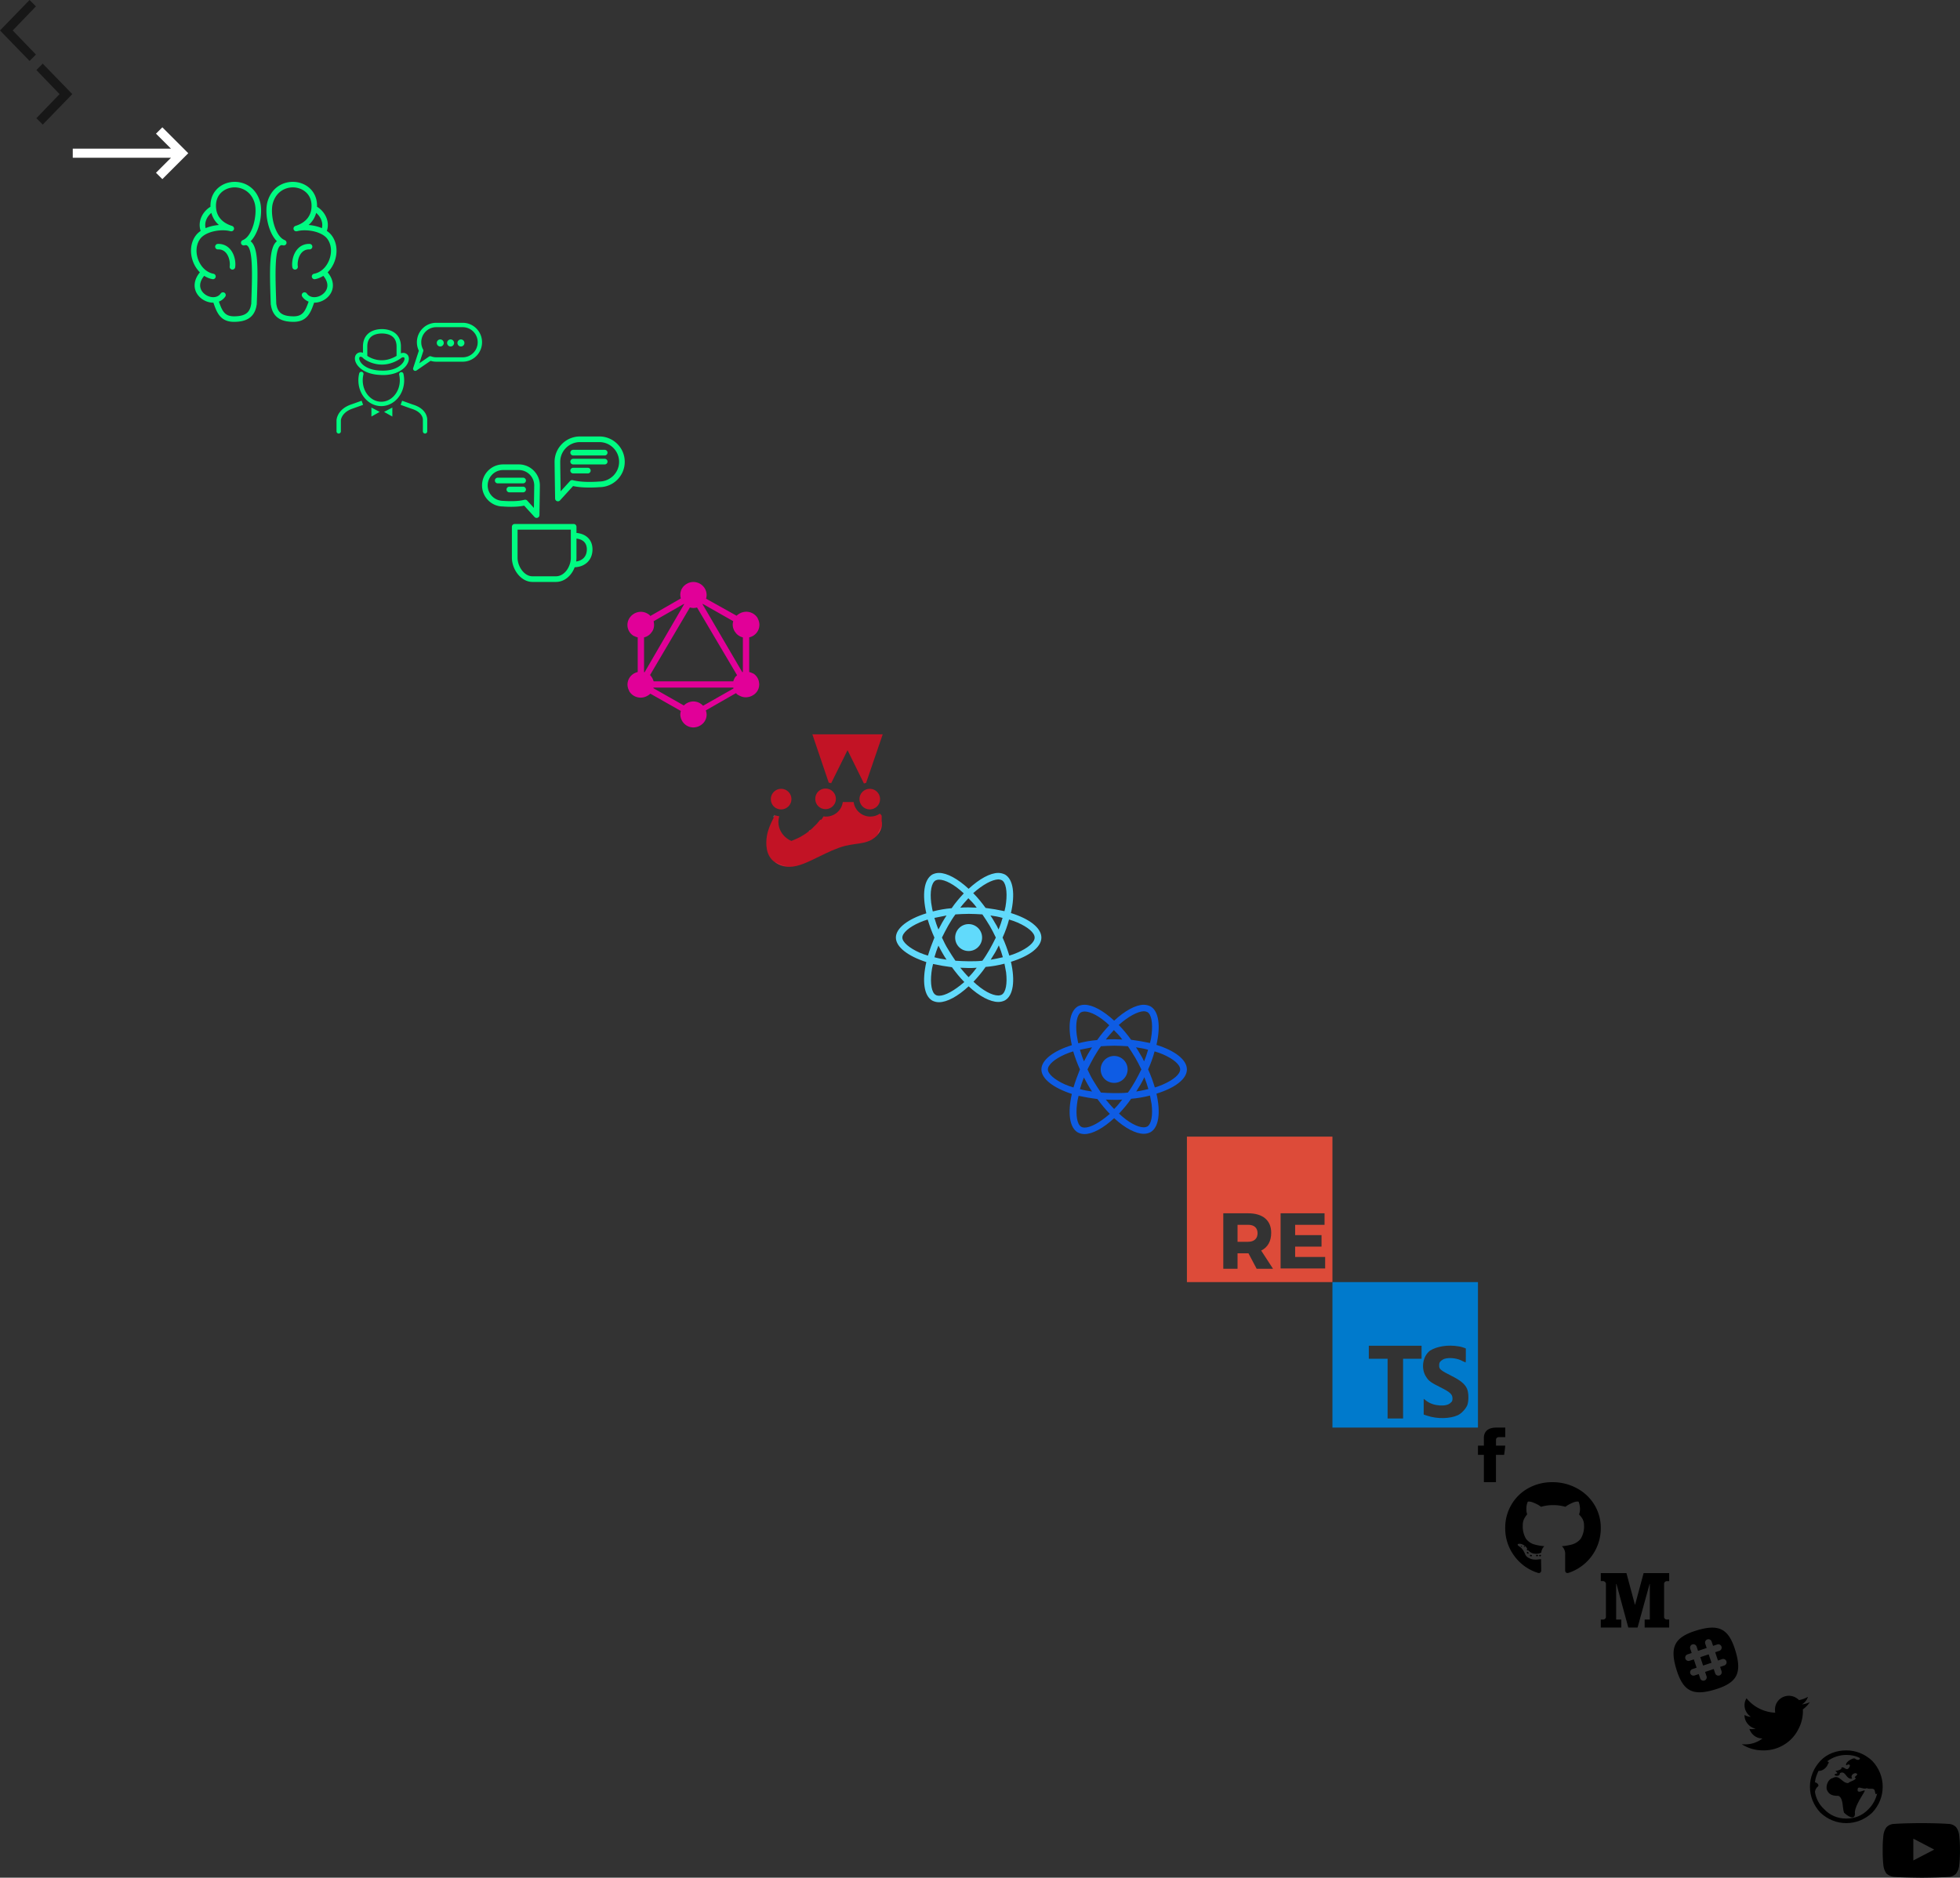 <?xml version="1.0" encoding="utf-8"?><svg width="431" height="413" viewBox="0 0 431 413" xmlns="http://www.w3.org/2000/svg" xmlns:xlink="http://www.w3.org/1999/xlink"><rect x="0" y="0" width="431" height="413" fill="#333333" stroke="none"/><svg version="1.1" id="arrow-l" width="7.9" height="13.4" xml:space="preserve" viewBox="0 0 7.9 13.4" xmlns="http://www.w3.org/2000/svg"><style>.ast0{fill:#171717}</style><path class="ast0" d="M6.5 13.4L0 6.7 6.5 0l1.4 1.4-5.1 5.3L7.9 12z"/></svg><svg version="1.1" id="arrow-r" x="8" y="14" width="7.9" height="13.4" xml:space="preserve" viewBox="0 0 7.9 13.4" xmlns="http://www.w3.org/2000/svg"><style>.bst0{fill:#171717}</style><path class="bst0" d="M1.4 0l6.5 6.7-6.5 6.7L0 12l5.1-5.3L0 1.4z"/></svg><svg version="1.1" id="arrow_r" x="16" y="28" width="25.4" height="11.4" xml:space="preserve" viewBox="0 0 25.4 11.4" xmlns="http://www.w3.org/2000/svg"><style>.cst0{fill:#fff}</style><path class="cst0" d="M19.7 0l-1.4 1.4 3.3 3.3H0v2h21.6L18.3 10l1.4 1.4 5.7-5.7z"/></svg><svg version="1.1" id="feature_1" x="42" y="40" width="32" height="30.79" xml:space="preserve" viewBox="0 0 53 51" xmlns="http://www.w3.org/2000/svg"><style>.dst0{fill:#00fc82}</style><path class="dst0" d="M25.107 7.13C23.379 1.265 18.223-.596 14.159.159c-3.705.689-7.237 3.71-7.068 8.92-2.611 1.535-4.743 5.016-3.633 8.609.019.061.054.112.083.166-.695.479-1.313 1.038-1.806 1.697-1.913 2.556-2.273 6.256-.94 9.656a10.939 10.939 0 0 0 2.441 3.755C.838 35.88 1.194 38.372 1.65 39.64c.804 2.237 3.039 3.972 5.562 4.316a6.5 6.5 0 0 0 .893.062c.019 0 .036-.003.055-.003C9.35 47.459 10.597 51 15.657 51l.141-.001c3.048-.039 7.203-.702 8.079-5.991.005-.03-.005-.057-.003-.086a.995.995 0 0 0 .079-.337l.034-1.008c.421-12.18.538-19.755-2.249-21.918l-.029-.02c3.319-3.344 4.558-10.575 3.398-14.509zM7.412 11.309a8.748 8.748 0 0 0 2.758 4.407c-1.631.133-3.328.497-4.841 1.152-.583-2.287.68-4.394 2.083-5.559zm14.561 32.199l-.035 1.009c0 .008.004.014.004.021-.016.049-.045.09-.054.142-.505 3.052-2.22 4.26-6.116 4.309-3.487.041-4.405-1.903-5.611-5.356a5.09 5.09 0 0 0 2.308-1.808 1 1 0 0 0-.24-1.4 1.01 1.01 0 0 0-1.405.239c-.991 1.394-2.517 1.415-3.338 1.302-1.77-.242-3.389-1.477-3.938-3.003-.528-1.47-.086-3.095 1.256-4.727a8.413 8.413 0 0 0 3.003 1.216 1.008 1.008 0 0 0 1.177-.802 1.005 1.005 0 0 0-.805-1.172c-2.394-.447-4.452-2.317-5.505-5.002-1.082-2.76-.822-5.72.679-7.725 2.014-2.691 7.597-3.697 11.055-2.766.053.014.105.004.157.01.078.008.156.024.231.014.043-.005.08-.026.121-.037.084-.022.169-.041.245-.083.042-.023.072-.06.11-.089.064-.049.131-.093.182-.156.038-.047.058-.108.088-.163.031-.058.073-.108.093-.173.002-.005 0-.01.001-.016.001-.005.005-.009.007-.014.016-.061.007-.12.012-.18.006-.068.021-.137.013-.203-.008-.064-.036-.12-.056-.18-.02-.062-.031-.127-.063-.184-.031-.055-.078-.097-.118-.145-.042-.051-.077-.107-.129-.149-.05-.04-.114-.062-.173-.093-.056-.029-.103-.07-.166-.089-2.027-.612-5.481-2.279-5.839-6.56-.387-4.62 2.67-6.853 5.405-7.361 3.2-.596 7.268.892 8.644 5.562 1.128 3.827-.621 12.115-4.328 13.53-.051.02-.087.058-.134.084-.059.034-.119.063-.169.107-.049.043-.084.095-.123.147-.039.051-.081.098-.11.156-.029.057-.041.119-.058.181s-.038.121-.043.187c-.005.066.008.131.016.198.006.053-.002.105.013.157.004.014.015.024.02.038.005.014.002.028.007.042.039.101.092.191.156.271l.016.015c.072.085.158.153.251.21.031.019.064.031.097.046a.979.979 0 0 0 .237.076c.037.007.071.014.109.016.025.002.049.011.074.011.055 0 .11-.021.165-.031.039-.006.076.002.115-.009.558-.16.834-.023 1.013.115 2.119 1.644 1.792 11.11 1.476 20.265z"/><path class="dst0" d="M9.782 22.605a1.006 1.006 0 0 0-.98 1.031c.015.555.478 1.015 1.035.976 1.16-.033 2.127.373 2.865 1.203 1.188 1.334 1.604 3.571 1.392 4.998a1.006 1.006 0 0 0 .998 1.152c.491 0 .921-.358.996-.857.277-1.864-.193-4.733-1.879-6.626-1.135-1.276-2.671-1.931-4.427-1.877zM51.264 19.552c-.493-.659-1.111-1.219-1.806-1.698.029-.055.064-.105.083-.166 1.11-3.593-1.022-7.074-3.633-8.609.17-5.211-3.362-8.232-7.068-8.92-4.064-.753-9.219 1.105-10.948 6.971-1.159 3.934.079 11.165 3.398 14.509l-.029.02c-2.787 2.163-2.67 9.737-2.25 21.915l.035 1.012c.004.12.036.231.079.337.002.029-.008.056-.003.086.877 5.288 5.031 5.952 8.08 5.991h.141c5.059 0 6.307-3.542 7.497-6.984.018 0 .036.003.055.003.291 0 .59-.02.893-.062 2.523-.345 4.758-2.079 5.562-4.316.455-1.267.812-3.76-1.586-6.678a10.953 10.953 0 0 0 2.441-3.755c1.332-3.4.972-7.1-.941-9.656zm-3.592-2.685c-1.513-.655-3.21-1.019-4.841-1.152a8.755 8.755 0 0 0 2.757-4.406c1.403 1.164 2.666 3.272 2.084 5.558zm2.654 11.611c-1.053 2.685-3.11 4.555-5.505 5.002a1.004 1.004 0 1 0 .372 1.974 8.446 8.446 0 0 0 3.003-1.216c1.343 1.632 1.785 3.257 1.256 4.727-.548 1.527-2.167 2.761-3.938 3.003-.821.113-2.347.093-3.338-1.302a1.01 1.01 0 0 0-1.405-.239c-.454.32-.562.947-.24 1.4a5.093 5.093 0 0 0 2.307 1.808c-1.206 3.454-2.139 5.424-5.61 5.356-3.895-.05-5.611-1.258-6.116-4.309-.009-.052-.038-.093-.054-.142 0-.008.004-.014.004-.022l-.035-1.012c-.316-9.153-.643-18.618 1.474-20.261.179-.138.456-.275 1.013-.115.039.011.076.003.115.009.055.009.11.031.165.031.025 0 .049-.009.074-.011.037-.003.071-.01.108-.016.084-.016.163-.041.24-.077.032-.015.064-.027.095-.045.095-.057.181-.125.254-.211l.015-.014c.064-.08.118-.17.157-.271.005-.014.002-.028.007-.042.005-.014.016-.024.02-.038.015-.053.007-.105.013-.157.008-.067.022-.132.016-.198-.005-.066-.026-.125-.043-.187-.017-.062-.03-.123-.058-.18-.029-.058-.071-.105-.11-.156-.039-.051-.074-.103-.123-.147-.05-.044-.11-.073-.169-.107-.046-.027-.082-.065-.133-.084-3.707-1.415-5.456-9.703-4.328-13.53 1.376-4.67 5.443-6.156 8.644-5.562 2.735.508 5.792 2.741 5.405 7.361-.358 4.281-3.812 5.948-5.839 6.56-.063.019-.11.06-.166.089-.058.031-.123.052-.173.093-.052.042-.087.098-.129.149-.04.048-.088.09-.118.145-.032.057-.043.122-.063.184-.02.06-.048.117-.056.18-.008.067.008.135.013.203.005.06-.005.119.012.18.001.005.005.009.007.014l.001.016c.018.06.058.105.086.158.032.061.055.127.097.18.038.046.088.076.133.115.054.046.101.098.163.132.049.027.106.035.159.054.069.024.134.055.207.064.063.008.127-.008.191-.012s.127.005.192-.012c3.457-.929 9.041.075 11.055 2.766 1.498 2.002 1.759 4.962.676 7.722z"/><path class="dst0" d="M43.218 22.605c-1.775-.053-3.292.601-4.428 1.877-1.686 1.893-2.155 4.762-1.879 6.626a1.006 1.006 0 0 0 1.145.846c.551-.081.931-.592.849-1.141-.212-1.427.204-3.664 1.392-4.998.739-.83 1.7-1.238 2.865-1.203a1.021 1.021 0 0 0 1.035-.976 1.005 1.005 0 0 0-.979-1.031z"/></svg><svg version="1.1" id="feature_2" x="74" y="71" width="32" height="24.36" xml:space="preserve" viewBox="0 0 67 51" xmlns="http://www.w3.org/2000/svg"><style>.est0{fill:#00fc82}</style><path class="est0" d="M57.282 7.654c-.892 0-1.615.728-1.615 1.626s.723 1.626 1.615 1.626 1.614-.728 1.614-1.626-.722-1.626-1.614-1.626zM52.523 7.654c-.892 0-1.615.728-1.615 1.626s.723 1.626 1.615 1.626 1.614-.728 1.614-1.626-.722-1.626-1.614-1.626zM47.765 7.654c-.892 0-1.615.728-1.615 1.626s.723 1.626 1.615 1.626 1.614-.728 1.614-1.626-.723-1.626-1.614-1.626z"/><path class="est0" d="M58.109 0h-12.21c-4.902 0-8.891 4.017-8.891 8.953 0 1.354.308 2.696.893 3.91l-2.596 7.95c-.134.411.007.862.35 1.122a1 1 0 0 0 1.167.027l6.482-4.452c.85.264 1.721.397 2.596.397h12.21c4.902 0 8.891-4.017 8.891-8.953S63.011 0 58.109 0zm0 15.889h-12.21a6.822 6.822 0 0 1-2.398-.442 1.004 1.004 0 0 0-.914.112L38.13 18.62l1.806-5.529c.087-.266.06-.556-.074-.801a6.978 6.978 0 0 1-.85-3.337c0-3.824 3.09-6.936 6.888-6.936h12.21c3.798 0 6.888 3.111 6.888 6.936s-3.091 6.936-6.889 6.936zM20.534 24.024c.024.003.043.015.067.016.282.011.559.016.832.016 6.425 0 10.426-2.945 11.571-5.973.555-1.467.335-2.848-.575-3.602-.913-.758-1.928-.726-2.783-.43v-3.074c.05-4.959-3.195-7.981-8.679-8.085-.022 0-.038.01-.059.011-.022-.001-.039-.012-.061-.011-5.484.104-8.729 3.126-8.678 8.15v2.779a3.032 3.032 0 0 0-.915-.224 2.613 2.613 0 0 0-1.92.673c-.907.801-1.126 2.222-.569 3.708 1.018 2.72 4.712 5.87 11.769 6.046zm.352-19.113c.008 0 .014-.005.022-.005.008 0 .014.005.022.005 5.598.106 6.741 3.347 6.713 6.133v4.059c0 .04.018.074.023.112-6.71 4.047-12.109.97-13.516.007.005-.041.024-.077.024-.119v-4.145c-.029-2.7 1.114-5.942 6.712-6.047zM10.655 15.788c.674-.594 1.741.605 1.76.626.02.023.048.033.069.054.021.021.032.048.056.068.05.041 3.405 2.704 8.349 2.704 2.491 0 5.385-.676 8.463-2.704.025-.016.038-.042.06-.06.023-.018.05-.024.072-.044.01-.009 1.028-.927 1.672-.393.181.15.231.654-.023 1.328-.635 1.678-3.532 4.729-9.924 4.662-.008 0-.014-.004-.022-.004h-.037c-6.889 0-9.847-2.988-10.509-4.756-.285-.759-.192-1.299.014-1.481z"/><path class="est0" d="M30.805 23.486a1.005 1.005 0 0 0-1.203-.754 1.01 1.01 0 0 0-.748 1.212c.191.826.288 1.682.288 2.546 0 5.435-3.829 9.857-8.537 9.857s-8.537-4.422-8.537-9.857c0-.921.11-1.832.327-2.708a1.001 1.001 0 1 0-1.944-.488 13.321 13.321 0 0 0-.386 3.196c0 6.548 4.728 11.875 10.54 11.875s10.54-5.327 10.54-11.875a13.38 13.38 0 0 0-.34-3.004zM6.646 37.646C.357 39.821.013 44.562 0 44.821v5.17C0 50.548.449 51 1.002 51s1.002-.452 1.002-1.009l-.002-5.103c.011-.147.332-3.618 5.298-5.335 1.689-.59 4.937-1.769 4.937-1.769l-.68-1.898c-.001 0-3.233 1.174-4.911 1.76zM35.119 37.647c-1.681-.587-4.913-1.761-4.914-1.761l-.68 1.898s3.248 1.179 4.977 1.782c5.461 1.653 5.271 5.022 5.262 5.153a1.16 1.16 0 0 0-.005.102v5.17c0 .557.449 1.009 1.002 1.009.553 0 1.002-.452 1.002-1.009v-5.134c.038-.63.074-5.177-6.644-7.21zM16.068 43.161l3.804-2.128-3.804-2.002zM25.7 43.161v-4.13l-3.804 2.002z"/></svg><svg version="1.1" id="feature_3" x="106" y="96" width="31.38" height="32" xml:space="preserve" viewBox="0 0 51 52" xmlns="http://www.w3.org/2000/svg"><style>.fst0{fill:#00fc82}</style><path class="fst0" d="M33.75 34.48v-2.188a1.01 1.01 0 0 0-1.009-1.008H11.683c-.557 0-1.009.451-1.009 1.008v11.061c0 4.082 3.146 8.647 7.357 8.647h8.362c3.193 0 5.618-2.357 6.713-5.244 3.822-.153 6.367-2.673 6.367-6.379 0-3.362-2.169-5.552-5.723-5.897zm-7.357 15.505h-8.362c-3.007 0-5.339-3.565-5.339-6.632V33.299h19.04v10.054c0 3.137-2.193 6.632-5.339 6.632zm7.251-5.296c.065-.445.105-.892.105-1.336v-6.851c1.693.207 3.705 1.047 3.705 3.875.001 2.407-1.44 3.993-3.81 4.312zM41.927 0h-6.926c-5.003 0-9.073 4.065-9.073 9.061 0 .404.015 1.657.036 3.24.054 3.926.148 9.886.148 9.886a1.009 1.009 0 0 0 1.755.662l4.667-5.124c3.905.875 9.241.414 9.393.397 5.003 0 9.073-4.065 9.073-9.061S46.93 0 41.927 0zm-.09 16.111c-.057.005-5.796.501-9.378-.48a1.01 1.01 0 0 0-1.013.294l-3.357 3.685a4618.28 4618.28 0 0 1-.108-7.337 402.03 402.03 0 0 1-.036-3.212c0-3.885 3.165-7.046 7.056-7.046h6.926c3.89 0 7.056 3.161 7.056 7.046-.001 3.885-3.166 7.046-7.146 7.05zM18.762 28.788a1.01 1.01 0 0 0 1.755-.662c.006-.387.149-9.488.149-10.62 0-4.147-3.379-7.521-7.532-7.521H7.532C3.379 9.985 0 13.359 0 17.506c0 4.145 3.375 7.518 7.435 7.518h.007c.191.017 4.44.385 7.619-.298l3.701 4.062zm-11.23-5.775c-3.041 0-5.514-2.47-5.514-5.506S4.491 12 7.532 12h5.602c3.041 0 5.514 2.47 5.514 5.506 0 .743-.066 5.153-.11 8.042l-2.387-2.621a1.01 1.01 0 0 0-1.013-.294c-2.86.784-7.471.387-7.606.38z"/><path class="fst0" d="M43.835 4.772H32.568a1.008 1.008 0 1 0 0 2.016h11.266a1.008 1.008 0 1 0 .001-2.016zM43.835 7.984H32.568a1.008 1.008 0 1 0 0 2.016h11.266a1.008 1.008 0 1 0 .001-2.016zM15.69 15.75a1.01 1.01 0 0 0-1.009-1.008H5.6a1.008 1.008 0 1 0 0 2.016h9.08c.558 0 1.01-.451 1.01-1.008zM15.69 18.962a1.01 1.01 0 0 0-1.009-1.008H9.762a1.008 1.008 0 1 0 0 2.016h4.919a1.01 1.01 0 0 0 1.009-1.008zM37.81 11.195h-5.242a1.008 1.008 0 1 0 0 2.016h5.242a1.008 1.008 0 1 0 0-2.016z"/></svg><svg width="28.98" height="32" viewBox="0 0 48 53" id="logo-graphql" x="138" y="128" xmlns="http://www.w3.org/2000/svg"><path d="M45.6 33.3c-.4-.2-.8-.4-1.3-.5V20.2c.5-.1.9-.3 1.3-.5 2.3-1.3 3.1-4.1 1.8-6.4v-.1c-1.4-2.3-4.3-3-6.6-1.7-.4.2-.8.5-1.1.8L28.6 6.1c.1-.4.2-.9.2-1.3 0-2.7-2.2-4.8-4.9-4.8-2.6.1-4.7 2.1-4.7 4.7 0 .5.1.9.2 1.3L8.3 12.4c-.3-.4-.7-.7-1.1-.9C4.9 10.2 2 11 .6 13.3c-1.3 2.2-.6 5.1 1.7 6.4h.1c.4.2.8.4 1.3.5v12.6c-.4.1-.9.3-1.3.5C.1 34.6-.7 37.4.6 39.7v.1c1.4 2.3 4.3 3 6.6 1.7.4-.2.8-.5 1.1-.8L19.4 47c-.1.4-.2.9-.2 1.3.1 2.7 2.3 4.8 4.9 4.7 2.6-.1 4.7-2.1 4.7-4.7 0-.5-.1-1-.3-1.5l11-6.3c.3.4.7.7 1.2.9 2.3 1.3 5.2.5 6.6-1.7 1.3-2.2.6-5.1-1.6-6.4h-.1zm-39.4-.4c-.1 0-.1 0-.2-.1V20.2c1.3-.3 2.3-1.1 3-2.2.7-1.1.8-2.4.5-3.7l11-6.3c.1 0 .1.1.1.1L6.2 32.9zm21.3 12.2c-1.8-2-4.9-2.1-6.9-.2l-.1.1-11.1-6.3c0-.1 0-.1.1-.2h29c0 .1.1.2.1.3l-11.1 6.3zM39 35c-.2.4-.4.8-.5 1.2h-29c-.1-.4-.3-.8-.5-1.2-.2-.4-.5-.7-.8-1.1L22.7 9.3c.4.1.9.2 1.3.2.5 0 .9-.1 1.3-.2L39.9 34c-.4.3-.7.6-.9 1zm3-2.2c-.1 0-.1 0-.2.1L27.3 8.1l.1-.1 11.1 6.3c-.4 1.2-.2 2.5.5 3.7.7 1.1 1.7 1.9 3 2.2v12.6z" fill="#e10098"/></svg><svg width="29.09" height="32" viewBox="0 0 50 55" id="logo-jest" x="167" y="160" xmlns="http://www.w3.org/2000/svg"><path d="M46.2 35.5v-.4V34.8 34.5 34.2 33.9 33.6v-.2s0-.1-.1-.1c0-.1 0-.1-.1-.2 0 0 0-.1-.1-.1 0 0 0-.1-.1-.1 0 0 0-.1-.1-.1 0 0 0-.1-.1-.1 0 0 0-.1-.1-.1-1 .7-2.3 1.1-3.6 1.1-3.2 0-5.9-2.4-6.3-5.5h-4.1c-.4 3.1-3.1 5.5-6.3 5.5-.3 0-.6 0-1-.1v.1c-.1.1-.1.2-.2.3s-.2.2-.2.3c-.1.1-.1.2-.2.3s-.2.2-.2.3c-.4-.1-.4 0-.5.1l-.3.3c-.1.1-.1.2-.2.3l-.3.3c-.1.1-.1.2-.2.3l-.3.3c-.1.1-.1.2-.2.2-.1.1-.2.3-.4.4l-.2.2-.6.6-.3.3c-.2.2-.5.4-.7.6-.2.2-.5.4-.7.6-.4.3-.7.5-1.1.8-1.1.7-2.2 1.4-3.4 1.9-.5.2-.9.4-1.4.6l-.5.2-.5-.2c-3.5-1.8-5.2-5.6-4.1-9.1-.6-.1-1.1-.2-1.7-.4-.2.4-.4.7-.5 1.1-1.1 2.1-2.1 4.4-2.5 6.8-.4 2.6-.6 7.4 3.1 9.9 1.7 1.2 3.5 1.7 5.4 1.7 3.5 0 7.2-1.9 11.3-3.9 3.1-1.5 6.3-3.1 9.7-4 1.3-.3 2.5-.5 3.8-.7 2.3-.3 4.5-.6 6.4-1.7.6-.4 1.2-.8 1.7-1.3l.4-.4.2-.2c.8-1 1.3-2.1 1.5-3.3v-.4V36.5 36.2 35.9c-.1-.3-.1-.4-.1-.4z" fill="#c21325"/><path d="M44.6 40.4c.8-1 1.3-2.1 1.5-3.3-.2 1.2-.8 2.3-1.5 3.3zM24 33.4zM2.7 40.9c.4-2.4 1.5-4.6 2.5-6.8.2-.4.4-.7.5-1.1-.2.4-.4.7-.5 1.1-1 2.2-2.1 4.4-2.5 6.8-.4 2.6-.6 7.4 3.1 9.9 1.7 1.2 3.5 1.7 5.4 1.7-1.8 0-3.6-.5-5.4-1.7-3.7-2.5-3.5-7.3-3.1-9.9zM19.2 38.9c.2-.2.5-.4.7-.6-.2.2-.5.4-.7.6zM18.5 39.4c.2-.2.5-.4.7-.6-.2.3-.5.4-.7.6zM12.6 42.7c.5-.2.9-.4 1.4-.6-.5.2-.9.4-1.4.6l-.5.2.5-.2zM45.4 32.3s0 .1 0 0c0 .1 0 0 0 0z" fill="#fff"/><path d="M27.1 21.1l6.2-12.5 6.2 12.6c.3-.1.5-.2.8-.2l6.3-18.4H20l6.2 18.3c.3 0 .6.1.9.2zM25 30.9c2.1 0 3.9-1.7 3.9-3.9 0-2.1-1.7-3.9-3.9-3.9s-3.9 1.7-3.9 3.9 1.7 3.9 3.9 3.9zM37.8 27.1c0 2.1 1.7 3.9 3.9 3.9 2.1 0 3.9-1.7 3.9-3.9 0-2.1-1.7-3.9-3.9-3.9-2.1 0-3.9 1.7-3.9 3.9zM8.2 31c2.1 0 3.9-1.7 3.9-3.9 0-2.1-1.7-3.9-3.9-3.9-2.1 0-3.9 1.7-3.9 3.9S6 31 8.2 31z" fill="#c21325"/></svg><svg width="32" height="28.44" viewBox="0 0 54 48" id="logo-react" x="197" y="192" xmlns="http://www.w3.org/2000/svg"><path d="M54 24c0-3.6-4.5-7-11.3-9.1 1.6-7 .9-12.5-2.2-14.3C39.7.2 38.8 0 38 0c-3 0-7 2.2-11 5.9C23 2.2 19 0 16 0c-.9 0-1.7.2-2.5.6C10.4 2.5 9.7 8 11.3 15 4.5 17.1 0 20.5 0 24s4.5 6.9 11.3 9.1c-1.6 7-.9 12.5 2.2 14.3.8.4 1.6.6 2.5.6 3 0 7-2.2 11-5.9 4 3.7 8 5.8 11 5.8.9 0 1.7-.2 2.5-.6 3.1-1.8 3.8-7.3 2.2-14.3 6.8-2.1 11.3-5.4 11.3-9zM38 2.4c.4 0 .9.1 1.3.3 1.5.8 2.1 4.1 1.6 8.3-.1 1-.3 2.1-.6 3.2-2.3-.5-4.6-.9-7-1.2-1.4-1.9-2.9-3.8-4.6-5.5 3.6-3.2 7-5 9.3-5.1zM17.2 29.6c.5.9 1 1.7 1.6 2.6-1.6-.2-3.1-.5-4.5-.9.4-1.4.9-2.9 1.5-4.3.5.9.9 1.8 1.4 2.6zm-2.9-12.9c1.4-.3 3-.6 4.5-.9-.5.8-1.1 1.7-1.6 2.6s-1 1.8-1.4 2.6c-.6-1.4-1.1-2.9-1.5-4.3zm2.8 7.3c.7-1.5 1.5-2.9 2.3-4.4.9-1.5 1.7-2.9 2.7-4.2 1.6-.1 3.3-.2 5-.2s3.3.1 5 .2c.9 1.3 1.8 2.7 2.7 4.2.8 1.4 1.6 2.9 2.3 4.4-.7 1.5-1.5 2.9-2.3 4.4-.9 1.5-1.7 2.9-2.7 4.2-1.6.2-3.3.2-5 .2s-3.3-.1-5-.2c-.9-1.3-1.8-2.7-2.7-4.2-.9-1.4-1.6-2.9-2.3-4.4zm19.7 5.6c.5-.9 1-1.8 1.4-2.7.6 1.5 1.1 2.9 1.5 4.4-1.4.3-3 .7-4.5.9.5-.8 1-1.7 1.6-2.6zm-.1-11.2c-.5-.9-1-1.7-1.6-2.6 1.6.2 3.1.5 4.5.9-.4 1.4-.9 2.9-1.5 4.3-.4-.9-.8-1.7-1.4-2.6zM30 12.9c-1 0-2-.1-3-.1s-2.1 0-3.1.1c.9-1.2 2-2.4 3-3.5 1.1 1.1 2.2 2.2 3.1 3.5zM14.7 2.8c.4-.2.8-.3 1.3-.3 2.3 0 5.7 1.8 9.2 5.1-1.6 1.7-3.2 3.6-4.5 5.5-2.4.2-4.7.6-7 1.2-.3-1.1-.4-2.2-.6-3.2-.5-4.2.1-7.4 1.6-8.3zm-2.8 27.9c-1.1-.3-2.1-.7-3.1-1.1C5 27.9 2.4 25.7 2.4 24s2.5-3.9 6.4-5.6c.9-.4 2-.8 3-1.1.7 2.3 1.5 4.5 2.5 6.7-.9 2.2-1.7 4.4-2.4 6.7zM16 45.6c-.4 0-.9-.1-1.2-.3-1.5-.8-2.1-4.1-1.6-8.3.1-1 .3-2.1.6-3.2 2.3.5 4.6.9 7 1.2 1.4 1.9 2.9 3.8 4.6 5.5-3.7 3.2-7.1 5.1-9.4 5.1zm11-6.9c-1.1-1.1-2.1-2.3-3.1-3.5 1 0 2 .1 3 .1s2.1 0 3.1-.1c-.9 1.2-1.9 2.4-3 3.5zm12.3 6.5c-.4.2-.8.3-1.3.3-2.3 0-5.7-1.8-9.2-5.1 1.6-1.7 3.2-3.6 4.5-5.5 2.4-.2 4.7-.6 7-1.2.2 1.1.4 2.1.6 3.2.5 4.2-.1 7.4-1.6 8.3zm5.8-15.6c-.9.4-2 .8-3 1.1-.7-2.3-1.5-4.5-2.5-6.7 1-2.2 1.8-4.4 2.4-6.7 1.1.3 2.1.7 3.1 1.1 3.9 1.7 6.4 3.8 6.4 5.6s-2.5 3.9-6.4 5.6zM27 29c2.8 0 5-2.3 5-5 0-2.8-2.3-5-5-5-2.8 0-5 2.3-5 5 0 2.8 2.2 5 5 5z" fill="#61dafb"/></svg><svg width="32" height="28.44" viewBox="0 0 54 48" id="logo-react-native" x="229" y="221" xmlns="http://www.w3.org/2000/svg"><path d="M54 24c0-3.6-4.5-7-11.3-9.1 1.6-7 .9-12.5-2.2-14.3C39.7.2 38.8 0 38 0c-3 0-7 2.2-11 5.9C23 2.2 19 0 16 0c-.9 0-1.7.2-2.5.6C10.4 2.5 9.7 8 11.3 15 4.5 17.1 0 20.5 0 24s4.5 6.9 11.3 9.1c-1.6 7-.9 12.5 2.2 14.3.8.4 1.6.6 2.5.6 3 0 7-2.2 11-5.9 4 3.7 8 5.8 11 5.8.9 0 1.7-.2 2.5-.6 3.1-1.8 3.8-7.3 2.2-14.3 6.8-2.1 11.3-5.4 11.3-9zM38 2.4c.4 0 .9.1 1.3.3 1.5.8 2.1 4.1 1.6 8.3-.1 1-.3 2.1-.6 3.2-2.3-.5-4.6-.9-7-1.2-1.4-1.9-2.9-3.8-4.6-5.5 3.6-3.2 7-5 9.3-5.1zM17.2 29.6c.5.9 1 1.7 1.6 2.6-1.6-.2-3.1-.5-4.5-.9.4-1.4.9-2.9 1.5-4.3.5.9.9 1.8 1.4 2.6zm-2.9-12.9c1.4-.3 3-.6 4.5-.9-.5.8-1.1 1.7-1.6 2.6s-1 1.8-1.4 2.6c-.6-1.4-1.1-2.9-1.5-4.3zm2.8 7.3c.7-1.5 1.5-2.9 2.3-4.4.9-1.5 1.7-2.9 2.7-4.2 1.6-.1 3.3-.2 5-.2s3.3.1 5 .2c.9 1.3 1.8 2.7 2.7 4.2.8 1.4 1.6 2.9 2.3 4.4-.7 1.5-1.5 2.9-2.3 4.4-.9 1.5-1.7 2.9-2.7 4.2-1.6.2-3.3.2-5 .2s-3.3-.1-5-.2c-.9-1.3-1.8-2.7-2.7-4.2-.9-1.4-1.6-2.9-2.3-4.4zm19.7 5.6c.5-.9 1-1.8 1.4-2.7.6 1.5 1.1 2.9 1.5 4.4-1.4.3-3 .7-4.5.9.5-.8 1-1.7 1.6-2.6zm-.1-11.2c-.5-.9-1-1.7-1.6-2.6 1.6.2 3.1.5 4.5.9-.4 1.4-.9 2.9-1.5 4.3-.4-.9-.8-1.7-1.4-2.6zM30 12.9c-1 0-2-.1-3-.1s-2.1 0-3.1.1c.9-1.2 2-2.4 3-3.5 1.1 1.1 2.2 2.2 3.1 3.5zM14.7 2.8c.4-.2.8-.3 1.3-.3 2.3 0 5.7 1.8 9.2 5.1-1.6 1.7-3.2 3.6-4.5 5.5-2.4.2-4.7.6-7 1.2-.3-1.1-.4-2.2-.6-3.2-.5-4.2.1-7.4 1.6-8.3zm-2.8 27.9c-1.1-.3-2.1-.7-3.1-1.1C5 27.9 2.4 25.7 2.4 24s2.5-3.9 6.4-5.6c.9-.4 2-.8 3-1.1.7 2.3 1.5 4.5 2.5 6.7-.9 2.2-1.7 4.4-2.4 6.7zM16 45.6c-.4 0-.9-.1-1.2-.3-1.5-.8-2.1-4.1-1.6-8.3.1-1 .3-2.1.6-3.2 2.3.5 4.6.9 7 1.2 1.4 1.9 2.9 3.8 4.6 5.5-3.7 3.2-7.1 5.1-9.4 5.1zm11-6.9c-1.1-1.1-2.1-2.3-3.1-3.5 1 0 2 .1 3 .1s2.1 0 3.1-.1c-.9 1.2-1.9 2.4-3 3.5zm12.3 6.5c-.4.2-.8.3-1.3.3-2.3 0-5.7-1.8-9.2-5.1 1.6-1.7 3.2-3.6 4.5-5.5 2.4-.2 4.7-.6 7-1.2.2 1.1.4 2.1.6 3.2.5 4.2-.1 7.4-1.6 8.3zm5.8-15.6c-.9.4-2 .8-3 1.1-.7-2.3-1.5-4.5-2.5-6.7 1-2.2 1.8-4.4 2.4-6.7 1.1.3 2.1.7 3.1 1.1 3.9 1.7 6.4 3.8 6.4 5.6s-2.5 3.9-6.4 5.6zM27 29c2.8 0 5-2.3 5-5 0-2.8-2.3-5-5-5-2.8 0-5 2.3-5 5 0 2.8 2.2 5 5 5z" fill="#0e5ce4"/></svg><svg width="32" height="32" viewBox="0 0 48 48" id="logo-reason" x="261" y="250" xmlns="http://www.w3.org/2000/svg"><g fill="#dd4b39"><path d="M0 0v48h48V0H0zm23 43.6l-2.7-5.1h-3.6v5.1H12V25.3h8.2c4.9 0 7.6 2.4 7.6 6.4 0 2.8-1.1 4.8-3.3 5.9l3.9 6H23zm22.6-.1H30.9V25.3h14.5v3.8h-9.7v3.4h8.7v3.8h-8.7v3.4h9.9v3.8z"/><path d="M20.2 29.1h-3.5v5.6h3.5c1.9 0 3.1-1 3.1-2.8 0-1.8-1.1-2.8-3.1-2.8z"/></g></svg><svg width="32" height="32" viewBox="0 0 48 48" id="logo-typescript" x="293" y="282" xmlns="http://www.w3.org/2000/svg"><path d="M0 0v48h48V0H0zm29.4 23.1v2.2h-6.1V45h-5.1V25.3H12V21h17.4v2.1zm15 17.7c-.6 1.2-1.8 2.5-3 3.1-2.6 1.2-6.8 1.3-10.1.2l-1.2-.4v-5.2l.9.7c1.2.9 2.8 1.4 4.4 1.5 1.7.1 2.9-.2 3.6-.9.5-.4.6-.7.6-1.4 0-1.4-.8-2.1-4-3.7-2.8-1.4-3.8-2-4.6-3.3-1.9-2.7-1.3-6.9 1.2-8.8 2.3-1.4 5.8-2 9.4-1.4.8.1 1.6.4 1.9.5l.5.2v2.3c0 1.3 0 2.3-.1 2.3 0 0-.4-.2-.9-.4-1.7-1-4.4-1.3-6-.8-.4.1-1 .5-1.3.8-.4.4-.5.7-.5 1.4s.1 1 .7 1.5c.4.4 1.9 1.2 3.3 1.9 3 1.5 4.5 2.7 5.2 4.3.6 1.4.6 4.3 0 5.6z" fill="#007acc"/></svg><svg width="6" height="12" viewBox="0 0 6 12" id="socials_fb" x="325" y="314" xmlns="http://www.w3.org/2000/svg"><defs><style>.mcls-1{fill-rule:evenodd}</style></defs><path id="mfb" class="mcls-1" d="M1219.3 43.323v1.651h-1.3V47h1.3v6h2.66v-6h1.79s.17-.969.25-2.028h-2.03v-1.385a.614.614 0 0 1 .58-.484h1.45V41h-1.97c-2.8 0-2.73 2.021-2.73 2.323z" transform="translate(-1218 -41)"/></svg><svg width="21" height="20" viewBox="0 0 21 20" id="socials_gh" x="331" y="326" xmlns="http://www.w3.org/2000/svg"><defs><style>.ncls-1{fill-rule:evenodd}</style></defs><path id="nФигура_18_копия_3" data-name="Фигура 18 копия 3" class="ncls-1" d="M948.608 3359.02l-.211.02.1.17.191-.02-.085-.17m.49.01l.043.2.211.05-.042-.21-.212-.04m.813 1.3l-.127.02-.042.13.085.16a.252.252 0 0 0 .179.1.157.157 0 0 0 .117-.06l.021-.12-.084-.15-.149-.08m2.733.66c-.141.03-.205.08-.19.17l.084.14.148.02a.21.21 0 0 0 .191-.21.2.2 0 0 0-.233-.12m-.658 0a.173.173 0 0 0-.212.17c0 .1.061.14.184.14h.049a.2.2 0 0 0 .233-.19l-.064-.08-.19-.04m-1.4 0a.144.144 0 0 0-.152.12l.021.11.149.1h.169l.106-.15c.014-.07-.049-.12-.191-.16a.435.435 0 0 0-.1-.02m4.785-15.98a10.689 10.689 0 0 0-5.292 1.32 9.668 9.668 0 0 0-3.726 3.64 9.919 9.919 0 0 0-1.355 5.12 10.081 10.081 0 0 0 1.99 6.13 10.194 10.194 0 0 0 5.208 3.74.816.816 0 0 0 .209.03.488.488 0 0 0 .32-.11.545.545 0 0 0 .19-.42l-.042-2.52-.466.04a4.411 4.411 0 0 1-.714.06c-.117 0-.231-.01-.344-.01a3.164 3.164 0 0 1-1.228-.38 1.659 1.659 0 0 1-.8-.95l-.17-.33a2.993 2.993 0 0 0-.423-.66 2.024 2.024 0 0 0-.593-.53l-.212-.17a.361.361 0 0 1-.19-.31c.014-.1.176-.14.487-.14l.3.04a4.136 4.136 0 0 1 .635.29 2.16 2.16 0 0 1 .678.74c.009.02.018.03.027.05l-.07.01c-.056.02-.056.11 0 .25l.149.08h.105a.207.207 0 0 0 .034-.03 1.957 1.957 0 0 0 1.448.75 1.251 1.251 0 0 0 .273.02 2.776 2.776 0 0 0 1.124-.26 2.235 2.235 0 0 1 .678-1.41 11.844 11.844 0 0 1-2.287-.41 3.455 3.455 0 0 1-1.778-1.28 5.248 5.248 0 0 1-.677-2.89 3.167 3.167 0 0 1 .233-1.3 5.288 5.288 0 0 1 .741-1.14 2.291 2.291 0 0 1-.17-.95 3.779 3.779 0 0 1 .3-1.82 1.034 1.034 0 0 1 .263-.03 2.716 2.716 0 0 1 .88.2 9.7 9.7 0 0 1 1.228.58l.55.37a9.3 9.3 0 0 1 2.646-.37 9.745 9.745 0 0 1 2.689.37l.55-.37a11.84 11.84 0 0 1 1.185-.58 2.746 2.746 0 0 1 .9-.2 1.24 1.24 0 0 1 .285.03 4.6 4.6 0 0 1 .3 1.82 3.161 3.161 0 0 1-.211.99 4.9 4.9 0 0 1 .8 1.04 2.927 2.927 0 0 1 .3 1.36 5.183 5.183 0 0 1-.72 2.93 3.841 3.841 0 0 1-1.821 1.24 11.949 11.949 0 0 1-2.328.41 2.308 2.308 0 0 1 .719 1.9v3.47a.546.546 0 0 0 .191.42.487.487 0 0 0 .32.11.816.816 0 0 0 .209-.03 10.306 10.306 0 0 0 7.113-9.87 9.714 9.714 0 0 0-1.44-5.17 9.984 9.984 0 0 0-3.852-3.59 11.092 11.092 0 0 0-5.335-1.32" transform="translate(-945 -3345)"/></svg><svg width="15.07" height="12" viewBox="0 0 15.07 12" id="socials_med" x="352" y="346" xmlns="http://www.w3.org/2000/svg"><defs><style>.ocls-1{fill-rule:evenodd}</style></defs><path id="omedium" class="ocls-1" d="M1301.64 43.74h-.59a.675.675 0 0 0-.53.526V51.7a.63.63 0 0 0 .53.486h.59v1.765h-5.39V52.19h1.13v-7.82h-.05l-2.64 9.585h-2.04l-2.6-9.585h-.07v7.82h1.13v1.765h-4.51V52.19h.58a.642.642 0 0 0 .55-.486v-7.439a.686.686 0 0 0-.55-.526h-.58v-1.765h5.64l1.86 6.937h.05l1.87-6.937h5.62v1.766z" transform="translate(-1286.59 -41.969)"/></svg><svg width="14.216" height="14.219" viewBox="0 0 14.216 14.219" id="socials_sl" x="368" y="358" xmlns="http://www.w3.org/2000/svg"><defs><style>.pcls-1{fill-rule:evenodd}</style></defs><path id="pskack" class="pcls-1" d="M998.762 40.47c4.888-1.466 7.008-.326 8.468 4.562s.33 7.006-4.56 8.472-7 .326-8.47-4.562-.326-7.006 4.562-8.472zm5.078 8.043l.92-.307a.738.738 0 1 0-.47-1.4l-.92.309-.61-1.83.92-.308a.738.738 0 1 0-.47-1.4l-.92.309-.32-.954a.738.738 0 0 0-1.4.468l.32.954-1.9.637-.318-.954a.738.738 0 0 0-1.4.469l.319.953-.922.308a.738.738 0 0 0 .215 1.437.729.729 0 0 0 .254-.038l.922-.31.612 1.829-.918.315a.737.737 0 0 0 .215 1.436.706.706 0 0 0 .253-.037l.922-.308.319.953a.737.737 0 0 0 .677.5.786.786 0 0 0 .26-.038.74.74 0 0 0 .46-.934l-.32-.953 1.9-.637.32.954a.737.737 0 0 0 .68.5.768.768 0 0 0 .26-.038.738.738 0 0 0 .46-.932zm-1.89-.909l-1.85.617-.617-1.851 1.847-.617z" transform="translate(-993.594 -39.875)"/></svg><svg width="14.96" height="12" viewBox="0 0 14.96 12" id="socials_tw" x="383" y="373" xmlns="http://www.w3.org/2000/svg"><defs><style>.qcls-1{fill-rule:evenodd}</style></defs><path id="qtw" class="qcls-1" d="M1080.31 43a1.654 1.654 0 0 1 .03.375 8.5 8.5 0 0 1-1.03 4.01 8.241 8.241 0 0 1-2.95 3.259 8.5 8.5 0 0 1-4.77 1.356 8.638 8.638 0 0 1-4.71-1.356c.22.02.46.029.74.029a6.145 6.145 0 0 0 3.83-1.3 2.857 2.857 0 0 1-1.8-.592 3.028 3.028 0 0 1-1.07-1.485c.2.019.38.028.56.028a3.838 3.838 0 0 0 .81-.086 3.108 3.108 0 0 1-1.75-1.067 2.868 2.868 0 0 1-.7-1.9v-.06a2.931 2.931 0 0 0 1.37.4 3.316 3.316 0 0 1-.99-1.1 2.91 2.91 0 0 1-.38-1.456 2.8 2.8 0 0 1 .44-1.514 8.45 8.45 0 0 0 2.79 2.25 8.6 8.6 0 0 0 3.52.923 4.034 4.034 0 0 1-.05-.693 3 3 0 0 1 .4-1.515 3.048 3.048 0 0 1 1.12-1.11 3.071 3.071 0 0 1 2.76-.144 3.454 3.454 0 0 1 1.01.691 6.364 6.364 0 0 0 1.96-.72 3.017 3.017 0 0 1-1.35 1.672 6.707 6.707 0 0 0 1.76-.49 6.82 6.82 0 0 1-1.55 1.595z" transform="translate(-1066.88 -40)"/></svg><svg width="16" height="16" viewBox="0 0 16 16" id="socials_web" x="398" y="385" xmlns="http://www.w3.org/2000/svg"><path d="M13.7 2.3C15.2 3.9 16 5.9 16 8s-.8 4.1-2.3 5.7C12.1 15.2 10.1 16 8 16s-4.1-.8-5.7-2.3C.8 12.1 0 10.1 0 8s.8-4.1 2.3-5.7S5.9 0 8 0s4.1.8 5.7 2.3zm-.8 10.6c1-1 1.6-2.2 1.9-3.5-.2.3-.4.4-.5-.3-.1-1.1-1.2-.4-1.8-.8-.7.5-2.2-.9-2 .6.4.7 2.2-.9 1.3.5-.6 1-2.1 3.3-1.9 4.5 0 1.7-1.8.4-2.4-.2-.4-1.1-.1-3.1-1.2-3.7-1.1 0-2.1-.1-2.6-1.4-.2-.9.3-2.3 1.3-2.5 1.5-.9 2 1.1 3.4 1.1.4-.4 1.6-.6 1.7-1.1-.9-.2 1.1-.8-.1-1.1-.7.1-1.1.7-.7 1.2-1.4.3-1.4-1.9-2.7-1.2 0 1.1-2.1.4-.7.1.5-.1-.7-.7-.1-.6.3 0 1.4-.4 1.1-.7.6-.4 1.1.9 1.7 0 .5-.7-.1-.9-.6-.5-.3-.4.5-1.1 1.2-1.4.2-.1.5-.2.7-.1.4.4 1.1.4 1.1-.1-.9-.5-1.9-.7-3-.7-1.5 0-3 .5-4.2 1.4.3.1.5.3.2.5-.2.8-1.2 1.7-2.1 1.6-.4.8-.7 1.6-.8 2.5.7.2.9.7.7.9-.4.3-.6.7-.7 1.2.2 1.4.9 2.8 2 3.8C4.4 14.3 6.1 15 8 15c1.9 0 3.6-.7 4.9-2.1z"/></svg><svg width="17" height="12" viewBox="0 0 17 12" id="socials_yt" x="414" y="401" xmlns="http://www.w3.org/2000/svg"><defs><style>.scls-1{fill-rule:evenodd}</style></defs><path id="syt" class="scls-1" d="M1145.74 48.212v-4.793l4.59 2.4zm10.08-5.625a3.786 3.786 0 0 0-.67-1.693 2.424 2.424 0 0 0-1.71-.722c-2.37-.172-5.94-.172-5.94-.172h-.01s-3.57 0-5.94.173a2.424 2.424 0 0 0-1.71.722 3.663 3.663 0 0 0-.67 1.693 25.915 25.915 0 0 0-.17 2.761v1.295a25.912 25.912 0 0 0 .17 2.762 3.664 3.664 0 0 0 .67 1.693 2.885 2.885 0 0 0 1.88.729c1.36.131 5.77.172 5.77.172s3.58-.006 5.95-.177a2.441 2.441 0 0 0 1.71-.723 3.787 3.787 0 0 0 .67-1.693 25.912 25.912 0 0 0 .17-2.762v-1.296a25.915 25.915 0 0 0-.17-2.762z" transform="translate(-1139 -40)"/></svg></svg>